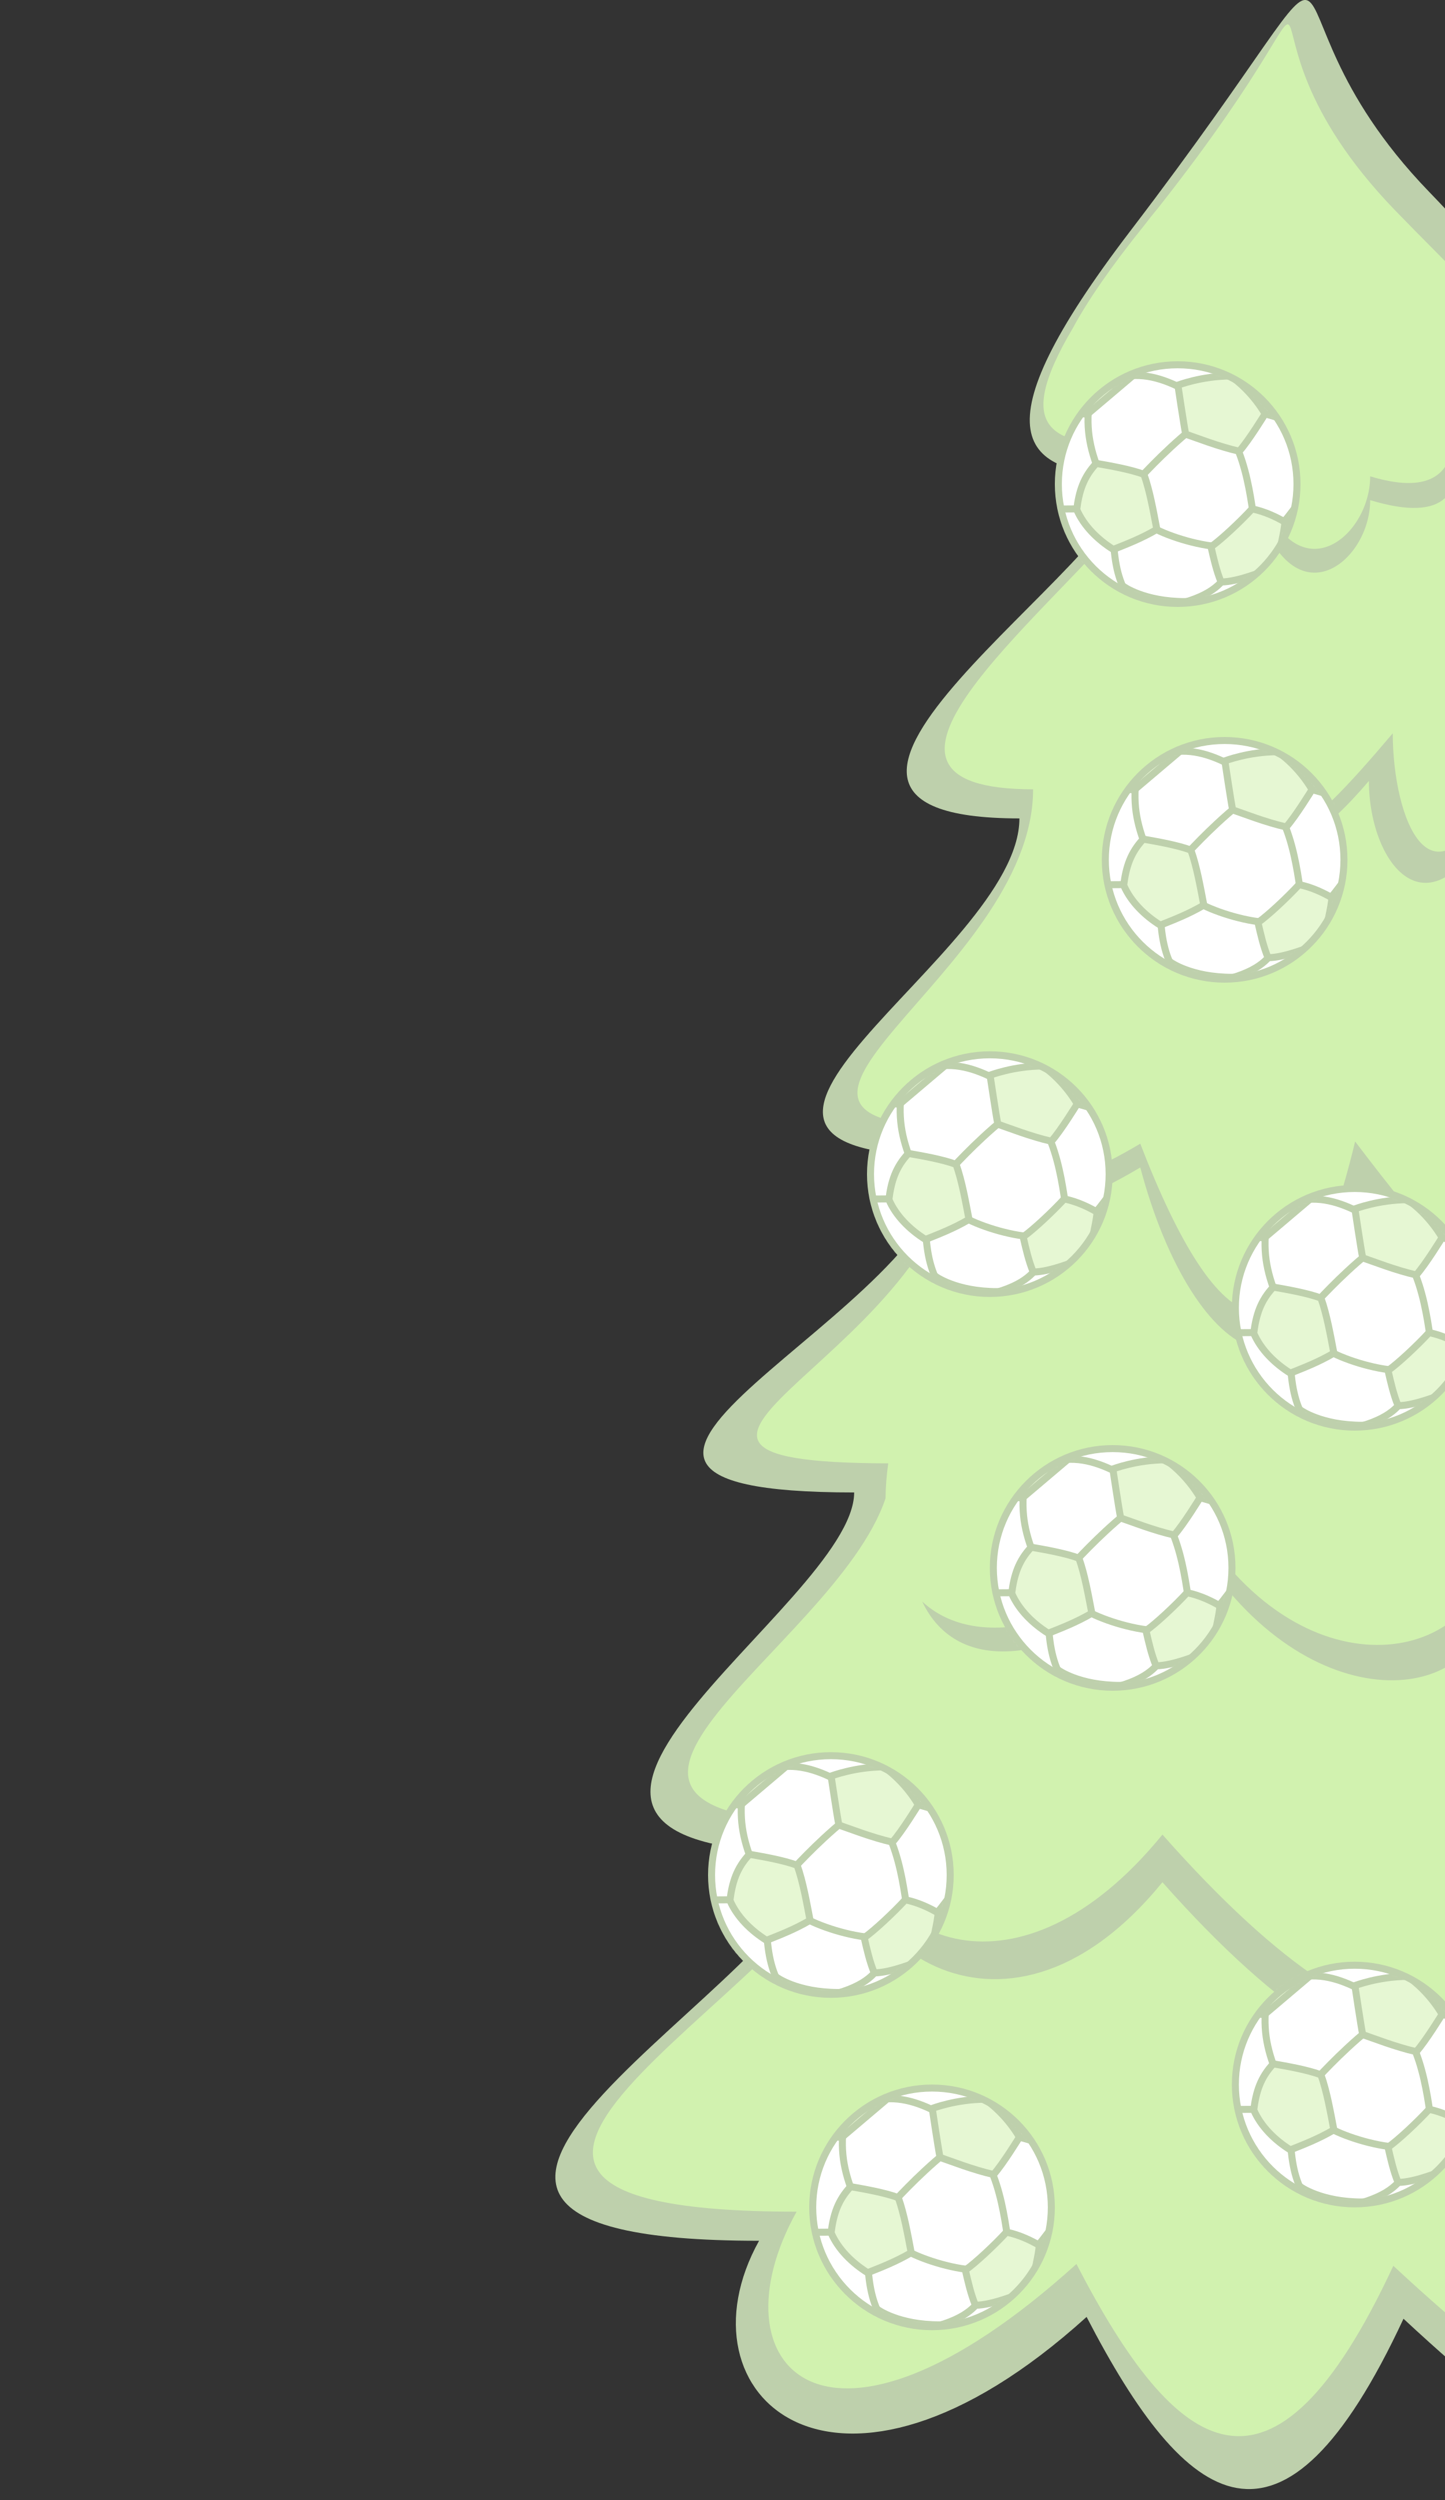 <?xml version="1.0" encoding="UTF-8" standalone="no"?>
<svg viewBox="-150 0 400 692" preserveAspectRatio="xMaxYMid meet" version="1.1" xmlns="http://www.w3.org/2000/svg" xmlns:xlink="http://www.w3.org/1999/xlink">
    <rect x="-150" y="0" width="400" height="692" fill="#333333" stroke="none"/>
    <defs>
        <style>
            .treeBg {
                fill: #BED0AC;
            }
            .treeFill {
                fill: #D1F2AF;
            }
            .ballFill {
                fill: #fff;
            }

            .whiteTile {
                fill: #fff;
            }

            .coloredTile {
                fill: #E6F7D3;
            }

            .ballOutline {
                fill: none;
            }

            .whiteTile, .coloredTile, .ballOutline {
                stroke-width: 2px;
                stroke: #BED0AC;
            }
        </style>

        <circle id="ball" cx="34" cy="34" r="34"/>
        <mask id="ballmask" fill="white">
            <use xlink:href="#ball"/>
        </mask>
        <symbol id="football" viewBox="-1 -1 70 70">
            <use fill="#fff" xlink:href="#ball"/>
            <path class="whiteTile"   mask="url(#ballmask)" d="M8.811,10.567 C7.725,18.709 9.121,24.796 12.489,32.551 C15.857,40.305 22.508,33.109 22.508,33.109 C22.508,33.109 29.759,24.956 37.895,18.381 C46.032,11.805 40.77,9.628 35.429,6.842 C30.089,4.056 23.559,1.806 16.873,3.818 C10.186,5.829 9.897,2.425 8.811,10.567 Z"/>
            <path class="whiteTile"   mask="url(#ballmask)" d="M50.461,22.5 C53.435,29.048 54.599,36.28 55.49,42.357 C56.382,48.434 60.919,48.385 63.279,45.914 C65.638,43.443 71.294,35.417 71.294,35.417 L65.827,15.974 L54.133,12.606 C54.133,12.606 47.486,15.953 50.461,22.5 Z"/>
            <path class="whiteTile"   mask="url(#ballmask)" d="M25.698,45.656 C28.973,47.977 37.895,51.134 45.053,51.777 C52.211,52.42 49.695,58.398 47.757,60.454 C45.818,62.509 43.153,66.895 28.59,69.299 C14.027,71.703 -1.632,58.487 -1.632,58.487 L18.253,43.89 C18.253,43.89 22.423,43.335 25.698,45.656 Z"/>
            <path class="whiteTile"   mask="url(#ballmask)" d="M-1.746,41.114 L8.015,41.042 C8.015,41.042 15.299,43.855 15.764,50.968 C16.23,58.081 17.609,63.217 21.21,68.097 C24.811,72.977 6.544,65.77 3.525,63.028 C0.506,60.286 -1.746,41.114 -1.746,41.114 Z"/>
            <path class="coloredTile" mask="url(#ballmask)" d="M36.281,19.766 C39.381,20.823 45.615,23.284 51.537,24.641 C54.217,21.651 58.909,13.989 58.909,13.989 C58.909,13.989 55.443,7.638 49.056,3.2 C40.807,3.2 34.062,5.816 34.062,5.816 C34.062,5.816 35.786,17.388 36.281,19.766 Z"/>
            <path class="coloredTile" mask="url(#ballmask)" d="M13.85,65.011 C16.253,63.891 18.508,63.116 18.508,63.116 C18.508,63.116 24.362,67.482 36.157,67.482 C37.115,70.556 35.836,75.324 35.836,75.324 L15.098,72.688 C15.098,72.688 11.446,66.13 13.85,65.011 Z"/>
            <path class="coloredTile" mask="url(#ballmask)" d="M43.499,51.866 C46.441,49.783 51.779,44.786 55.219,41.059 C59.059,41.868 62.25,43.473 64.537,44.786 C64.537,47.157 62.658,54.453 62.658,54.453 L58.913,58.602 C58.913,58.602 51.22,61.887 46.355,61.887 C45.035,58.602 44.314,55.428 43.499,51.866 Z"/>
            <path class="coloredTile" mask="url(#ballmask)" d="M5.671,13.849 L8.263,14.081 L21.004,3.284 L21.004,1.511 L12.764,-1.12 L4.593,8.413 L5.671,13.849 Z"/>
            <path class="coloredTile" mask="url(#ballmask)" d="M10.808,28.102 C14.577,28.752 20.582,29.798 24.394,31.233 C26.082,36.03 27.067,41.697 28.069,46.91 C23.577,49.541 19.33,51.149 15.658,52.618 C11.214,49.826 7.241,45.924 5.23,41.238 C5.895,36.053 7.133,32.036 10.808,28.102 Z"/>
            <use class="ballOutline" xlink:href="#ball"/>
        </symbol>
    </defs>



        <g fill-rule="evenodd">
            <path class="treeBg" d="M162.885,131.498 C162.885,155.465 47.182,226.537 132.193,226.537 C132.193,264.594 24.239,319.952 112.474,319.952 C112.474,363.163 -20.815,413.114 86.447,413.114 C86.447,444.438 -33.037,512.81 75.86,512.81 C75.86,547.159 -75.353,620.248 60.119,620.248 C36.345,663.028 81.217,704.289 150.789,641.323 C178.39,694.664 204.862,714.107 238.511,641.827 C316.278,714.107 331.026,693.662 331.026,663.028 C363.858,693.662 397.075,704.296 397.075,638.809 C523.299,638.809 371.733,584.513 371.733,542.058 C461.303,542.058 346.332,481.175 346.332,437.897 C422.29,437.897 325.343,398.891 314.822,335.866 C397.075,335.866 305.744,296.926 305.744,244.846 C379.31,244.846 273.729,191.134 273.729,131.498 C314.822,131.498 273.06,81.52 245.563,53.055 C191.184,-3.238 238.511,-35.066 162.885,63.941 C119.868,120.256 132.193,131.498 162.885,131.498 Z"/>
            <path class="treeFill" transform="translate(13.206, 6.59)" d="M133.835,84.129 C137.926,76.558 144.31,67.27 153.466,55.885 C154.863,54.057 156.224,52.347 157.553,50.753 C220.327,-28.894 169.673,-3.551 222.938,51.59 C250.387,80.005 292.053,116.724 251.317,116.851 L251.317,116.851 C256.172,191.91 341.972,230.199 289.722,230.199 C278.474,230.199 266.225,222.277 251.411,210.725 C233.099,248.745 222.333,219.848 222.333,196.385 C197.037,226.305 183.63,237.427 179.757,206.465 C175.155,232.781 190.356,239.577 215.73,209.566 C215.73,233.029 233.099,255.336 251.411,217.315 C262.29,225.799 275.346,232.325 283.355,235.193 L283.355,235.193 C286.511,268.852 320.286,296.474 320.693,310.732 L320.693,310.732 C320.823,311.09 320.946,311.456 321.06,311.83 C327.527,333.049 289.754,320.252 260.542,304.552 C260.542,363.139 253.082,363.569 211.916,309.374 C195.025,379.466 173.685,365.094 152.442,309.978 C128.004,324.535 118.108,322.68 116.52,313.177 C114.715,327.86 123.089,334.053 152.442,316.568 C167.082,371.685 201.628,392.647 211.916,322.555 C253.082,376.75 267.145,376.32 267.145,317.733 C276.099,322.545 284.618,325.343 292.321,326.643 L292.321,326.643 C295.231,344.729 314.342,372.2 330.739,390.958 C357.611,421.698 377.193,437.467 306.232,417.141 C313.273,455.953 278.99,465.524 249.05,420.411 C249.05,452.096 200.771,465.035 169.417,417.141 C133.458,446.455 106.001,449.631 92.074,436.715 C101.471,456.594 128.253,457.289 169.417,423.732 C200.771,471.626 249.05,465.277 249.05,433.592 C298.799,478.705 306.67,462.543 312.835,423.732 C316.775,425.009 320.452,426.148 323.877,427.156 L323.877,427.156 C328.617,481.891 430.003,527.411 342.506,527.411 C342.506,589.638 487.468,624.162 374.45,624.162 C374.45,689.649 334.056,674.096 308.401,635.201 C308.401,665.835 300.256,692.87 222.49,620.59 C188.84,692.87 162.368,673.427 134.767,620.086 C65.195,683.052 33.53,648.382 57.303,605.602 C-78.169,605.601 73.044,539.103 73.044,498.164 C-28.071,498.164 67.722,450.578 81.928,408.147 L81.928,408.147 C81.952,405.072 82.199,401.84 82.676,398.466 C-9.652,398.261 103.055,368.073 103.055,305.305 C28.027,305.305 122.774,263.129 122.774,211.891 C64.884,211.891 124.578,165.696 149.888,135.232 C155.55,149.304 168.593,165.231 184.151,131.847 C194.131,166.574 216.083,149.296 216.083,131.847 C237.346,138.315 242.278,129.562 239.018,115.171 C238.454,125.037 231.965,130.087 216.083,125.256 C216.083,142.706 194.131,159.984 184.151,125.256 C163.233,170.14 153.466,125.892 153.466,116.851 C128.989,116.851 116.193,113.893 133.835,84.129 Z M323.544,521.991 C322.455,530.825 318.939,536.679 312.539,537.121 C303.673,537.734 277.245,527.958 268.124,501.325 C268.124,580.205 224.175,588.629 158.579,514.406 C113.403,569.787 65.133,526.749 73.445,498.486 C73.578,498.742 73.807,498.924 74.127,499.038 C77.445,530.576 118.714,550.095 158.579,501.225 C224.175,575.448 262.111,567.024 262.111,488.144 C297.852,537.278 313.87,532.145 323.544,521.991 L323.544,521.991 Z"/>
        </g>

        <use xlink:href="#football" width="68" height="68" transform="translate(124, 400)"/>
        <use xlink:href="#football" width="68" height="68" transform="translate(155, 204)"/>
        <use xlink:href="#football" width="68" height="68" transform="translate(142, 100)"/>
        <use xlink:href="#football" width="68" height="68" transform="translate(270, 415)"/>
        <use xlink:href="#football" width="68" height="68" transform="translate(46, 485)"/>
        <use xlink:href="#football" width="68" height="68" transform="translate(191, 328)"/>
        <use xlink:href="#football" width="68" height="68" transform="translate(74, 577)"/>
        <use xlink:href="#football" width="68" height="68" transform="translate(90, 291)"/>
        <use xlink:href="#football" width="68" height="68" transform="translate(191, 543)"/>


</svg>
